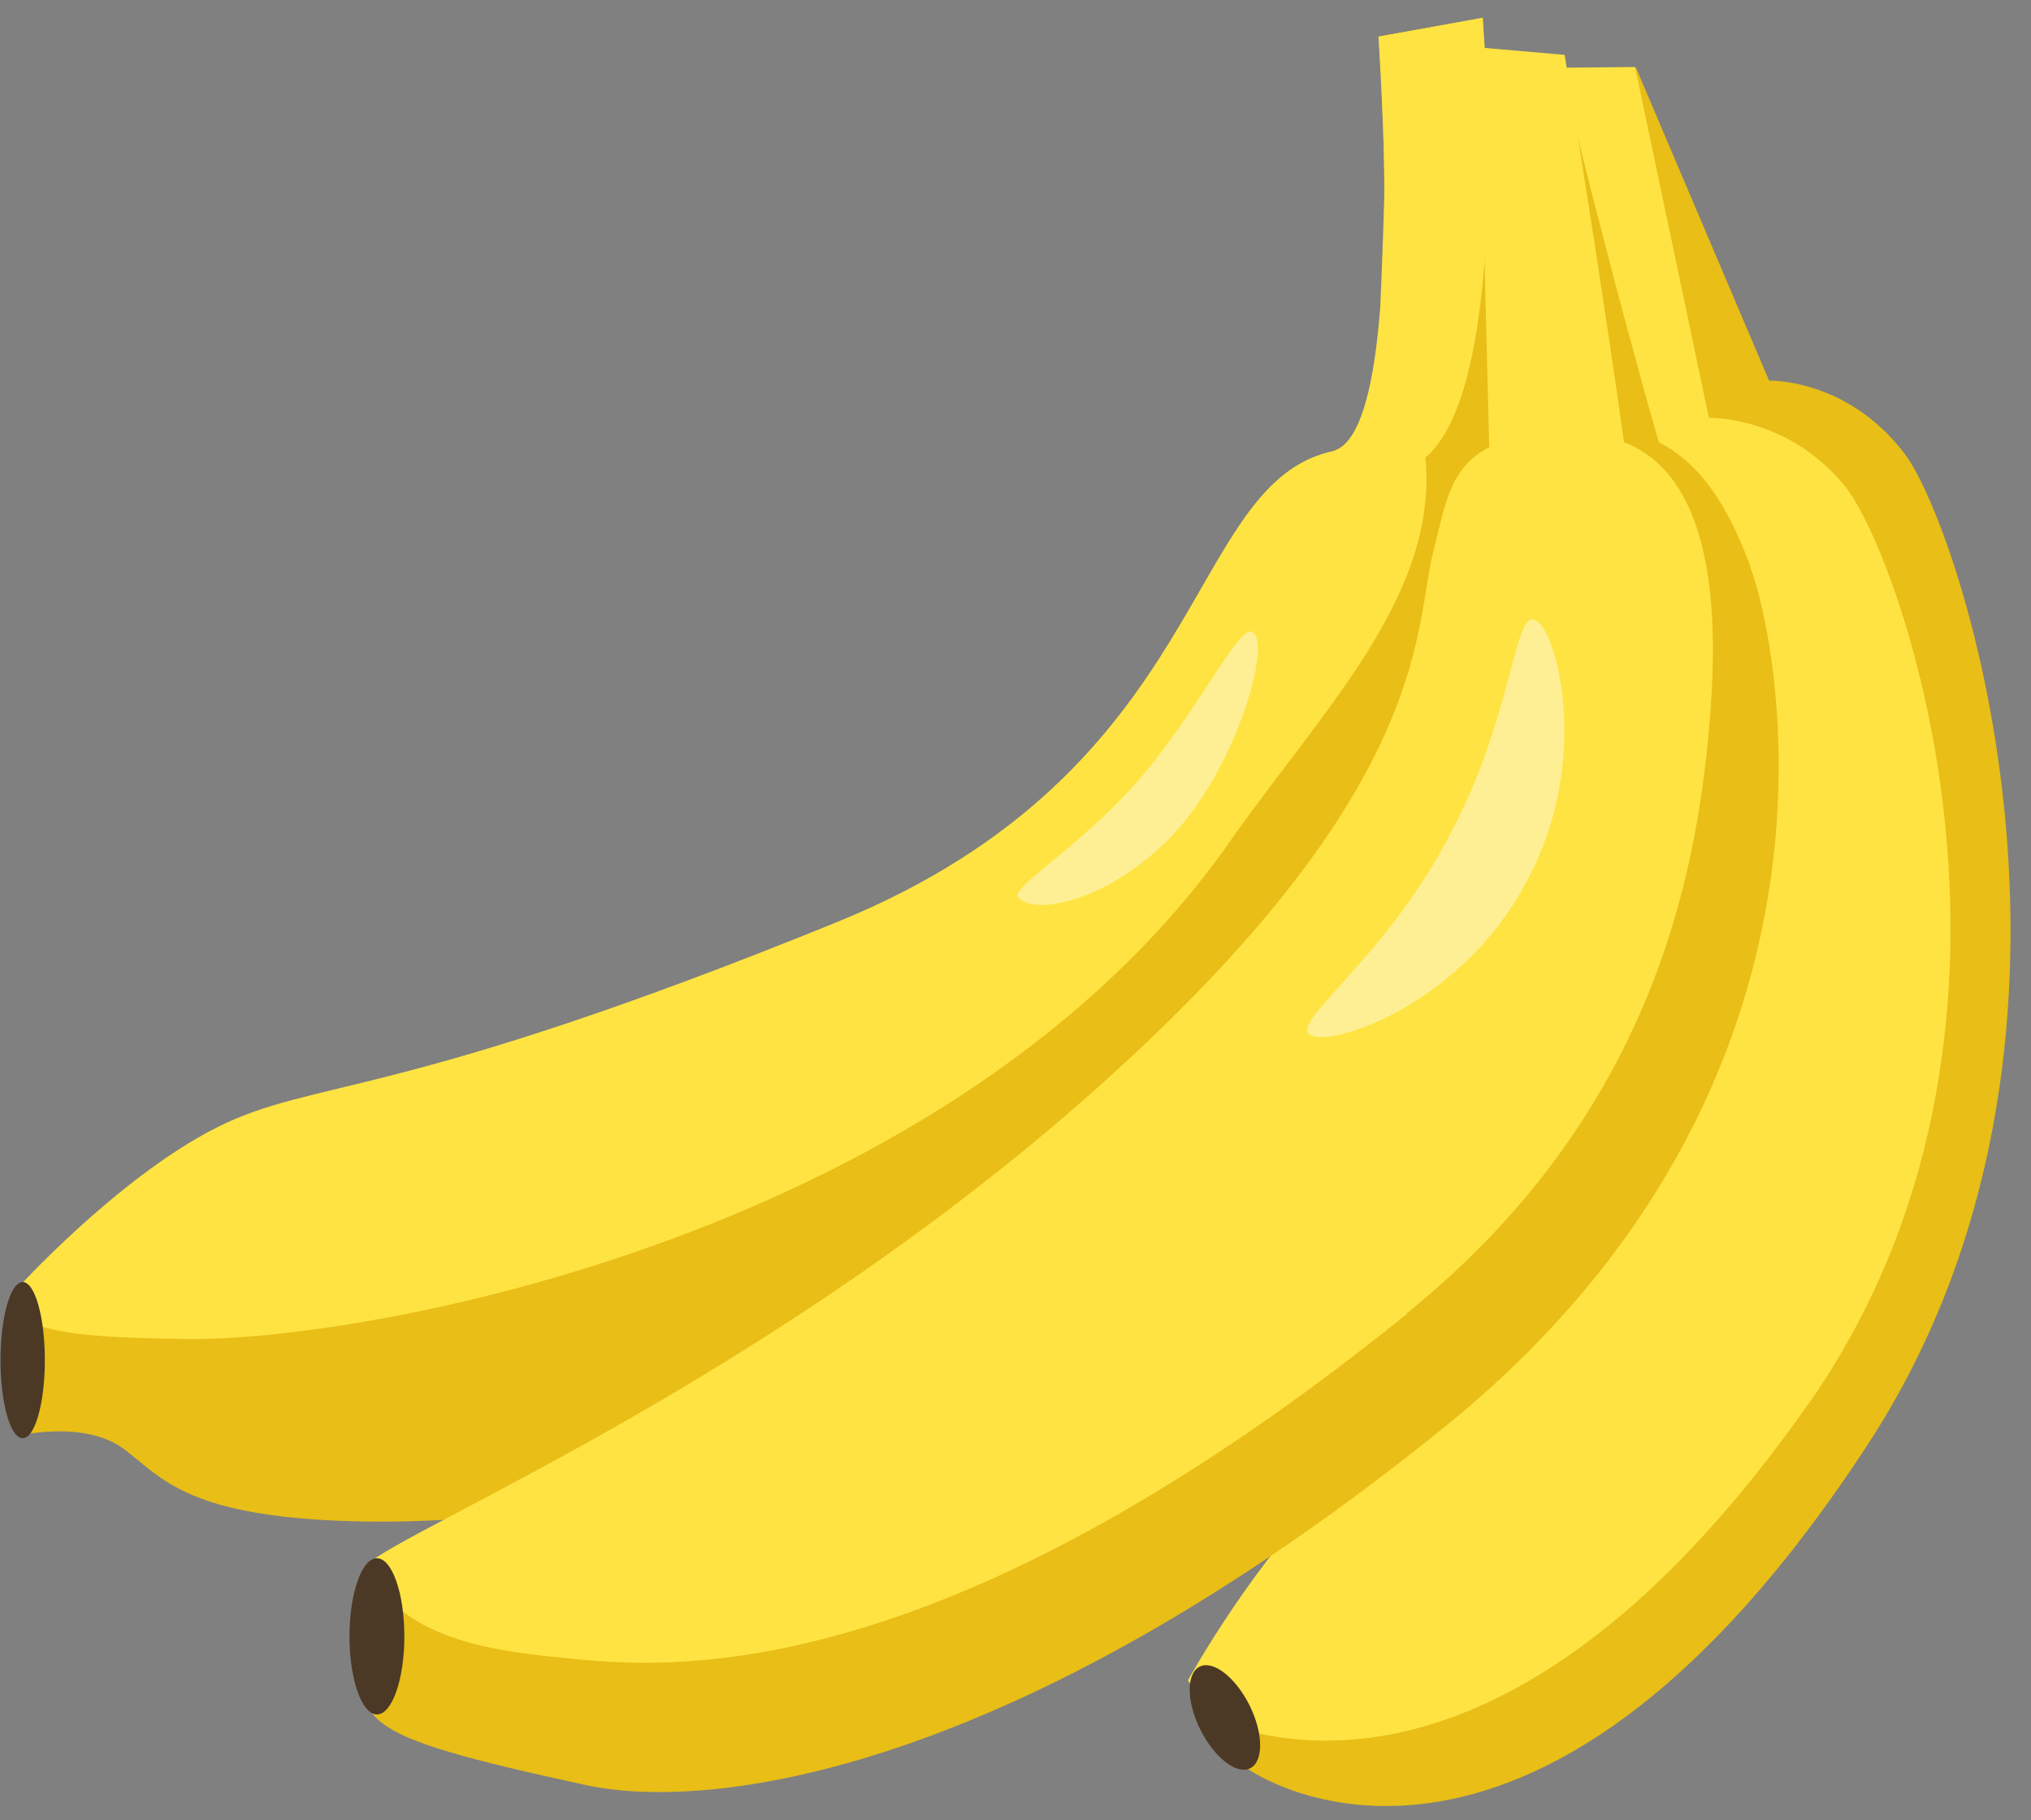 <svg width="77" height="69" viewBox="0 0 77 69" fill="none" xmlns="http://www.w3.org/2000/svg">
<rect x="0" y="0" width="77" height="69" fill="#808080" stroke="none"/>
<path d="M62.03 2.58L67.07 14.43C67.07 14.43 70.03 14.33 72.21 17.2C74.38 20.06 80.74 39.52 70.83 54.73C57.89 74.58 47.33 67.07 47.33 67.07L45.06 63.71C45.06 63.71 47.53 59.17 51.08 55.71C54.64 52.25 62.14 47.41 61.05 33.29C59.96 19.17 60.85 20.55 60.56 18.58C60.15 15.85 62.24 15.12 62.24 15.12L59.08 2.58H62.04H62.03Z" fill="#E8BE17"/>
<path d="M68.55 53.24C78.46 39.13 72.11 21.07 69.93 18.41C67.75 15.75 64.79 15.84 64.79 15.84L61.99 2.54L59.01 2.57L62.22 15.11C62.22 15.11 60.13 15.83 60.54 18.57C60.84 20.55 59.95 19.16 61.03 33.28C62.11 47.4 54.61 52.24 51.06 55.7C47.5 59.16 45.04 63.7 45.04 63.7L46.05 65.19C48.98 66.39 57.97 68.3 68.55 53.23V53.24Z" fill="#FFE342"/>
<path d="M50.58 17.1C44.85 18.29 46.04 29.15 31.72 34.97C14.85 41.83 7.82 42.57 5.85 44.65C3.88 46.72 0.62 49.09 0.62 49.09L0.72 54.42C0.72 54.42 3.19 53.83 4.67 54.91C6.15 56 7.04 57.58 13.95 57.68C20.86 57.78 43.16 55.7 53.45 40.69C62.73 27.16 60.46 19.56 58.88 18.08C57.3 16.6 57 16.99 56.81 16.1C56.61 15.21 56.22 0.69 56.22 0.69L52.27 1.38C52.27 1.38 53.36 16.19 50.59 17.08L50.58 17.1Z" fill="#E8BE17"/>
<path d="M66.37 21.49C65.7 19.72 64.77 17.73 62.89 16.76C61.59 12.3 59.01 2.32 59.16 2.09L55.9 1.79L56.45 16.95C54.96 17.73 54.8 19.04 54.32 20.95C53.63 23.72 54.22 29.25 43.56 39.42C30.58 51.8 22.82 52.36 18.67 56.31C16.84 58.06 13.8 60 13.73 62.14C13.63 65.3 13.14 65.7 22.22 67.67C26.84 68.67 38.33 67.36 54.71 54.14C71.1 40.91 67.35 24.12 66.36 21.5L66.37 21.49Z" fill="#E8BE17"/>
<path d="M53.34 49.78C62.64 42.27 64.3 33.19 64.8 27.56C65.14 23.69 65.13 18.15 61.57 16.76C60.88 11.79 59.66 4.12 59.32 2.08L56.08 1.8L56.46 16.95C54.97 17.73 54.81 19.04 54.33 20.95C53.64 23.72 54.23 29.25 43.57 39.42C30.59 51.8 15.11 57.99 13.85 59.37C15.33 62.33 19.01 62.63 22.24 62.93C26.95 63.36 36.97 63.02 53.35 49.8L53.34 49.78Z" fill="#FFE342"/>
<path d="M56.21 0.67L52.26 1.39C52.26 1.39 52.53 5.66 52.48 7.51C52.43 9.36 52.33 11.62 52.33 11.62C52.12 14.4 51.63 16.75 50.58 17.09C44.85 18.28 46.04 29.14 31.72 34.96C14.85 41.82 11.94 40.85 8.18 42.76C4.42 44.67 0.58 48.92 0.58 48.92L0.71 49.97C1.98 50.55 3.4 50.71 7.03 50.76C13.94 50.86 36.18 46.8 46.63 31.9C50.08 26.97 54.54 22.61 54.04 17.35C57.4 14.49 56.21 0.66 56.21 0.66V0.67Z" fill="#FFE342"/>
<path d="M49.7 39.24C48.81 38.81 52.4 36.47 54.85 31.86C57.38 27.29 57.38 23.01 58.23 23.52C59.03 23.91 60.37 28.91 57.84 33.48C55.39 38.09 50.47 39.7 49.7 39.24Z" fill="#FFEF94"/>
<path d="M38.6 34.02C38.28 33.66 40.91 32.13 43.08 29.67C45.35 27.09 46.9 23.81 47.43 23.94C48.3 24.16 46.9 29.08 44.47 31.64C42.04 34.2 39.14 34.73 38.61 34.01L38.6 34.02Z" fill="#FFEF94"/>
<path d="M0.86 54.52C1.324 54.52 1.7 53.195 1.7 51.56C1.7 49.925 1.324 48.6 0.86 48.6C0.396 48.6 0.02 49.925 0.02 51.56C0.02 53.195 0.396 54.52 0.86 54.52Z" fill="#4B3925"/>
<path d="M14.29 64.99C14.864 64.99 15.33 63.665 15.33 62.03C15.33 60.395 14.864 59.07 14.29 59.07C13.716 59.07 13.25 60.395 13.25 62.03C13.25 63.665 13.716 64.99 14.29 64.99Z" fill="#4B3925"/>
<path d="M47.37 64.64C47.9 65.7 47.91 66.77 47.4 67.03C46.89 67.29 46.04 66.63 45.51 65.57C44.98 64.51 44.97 63.44 45.48 63.18C45.99 62.92 46.84 63.58 47.37 64.64Z" fill="#4B3925"/>
</svg>
